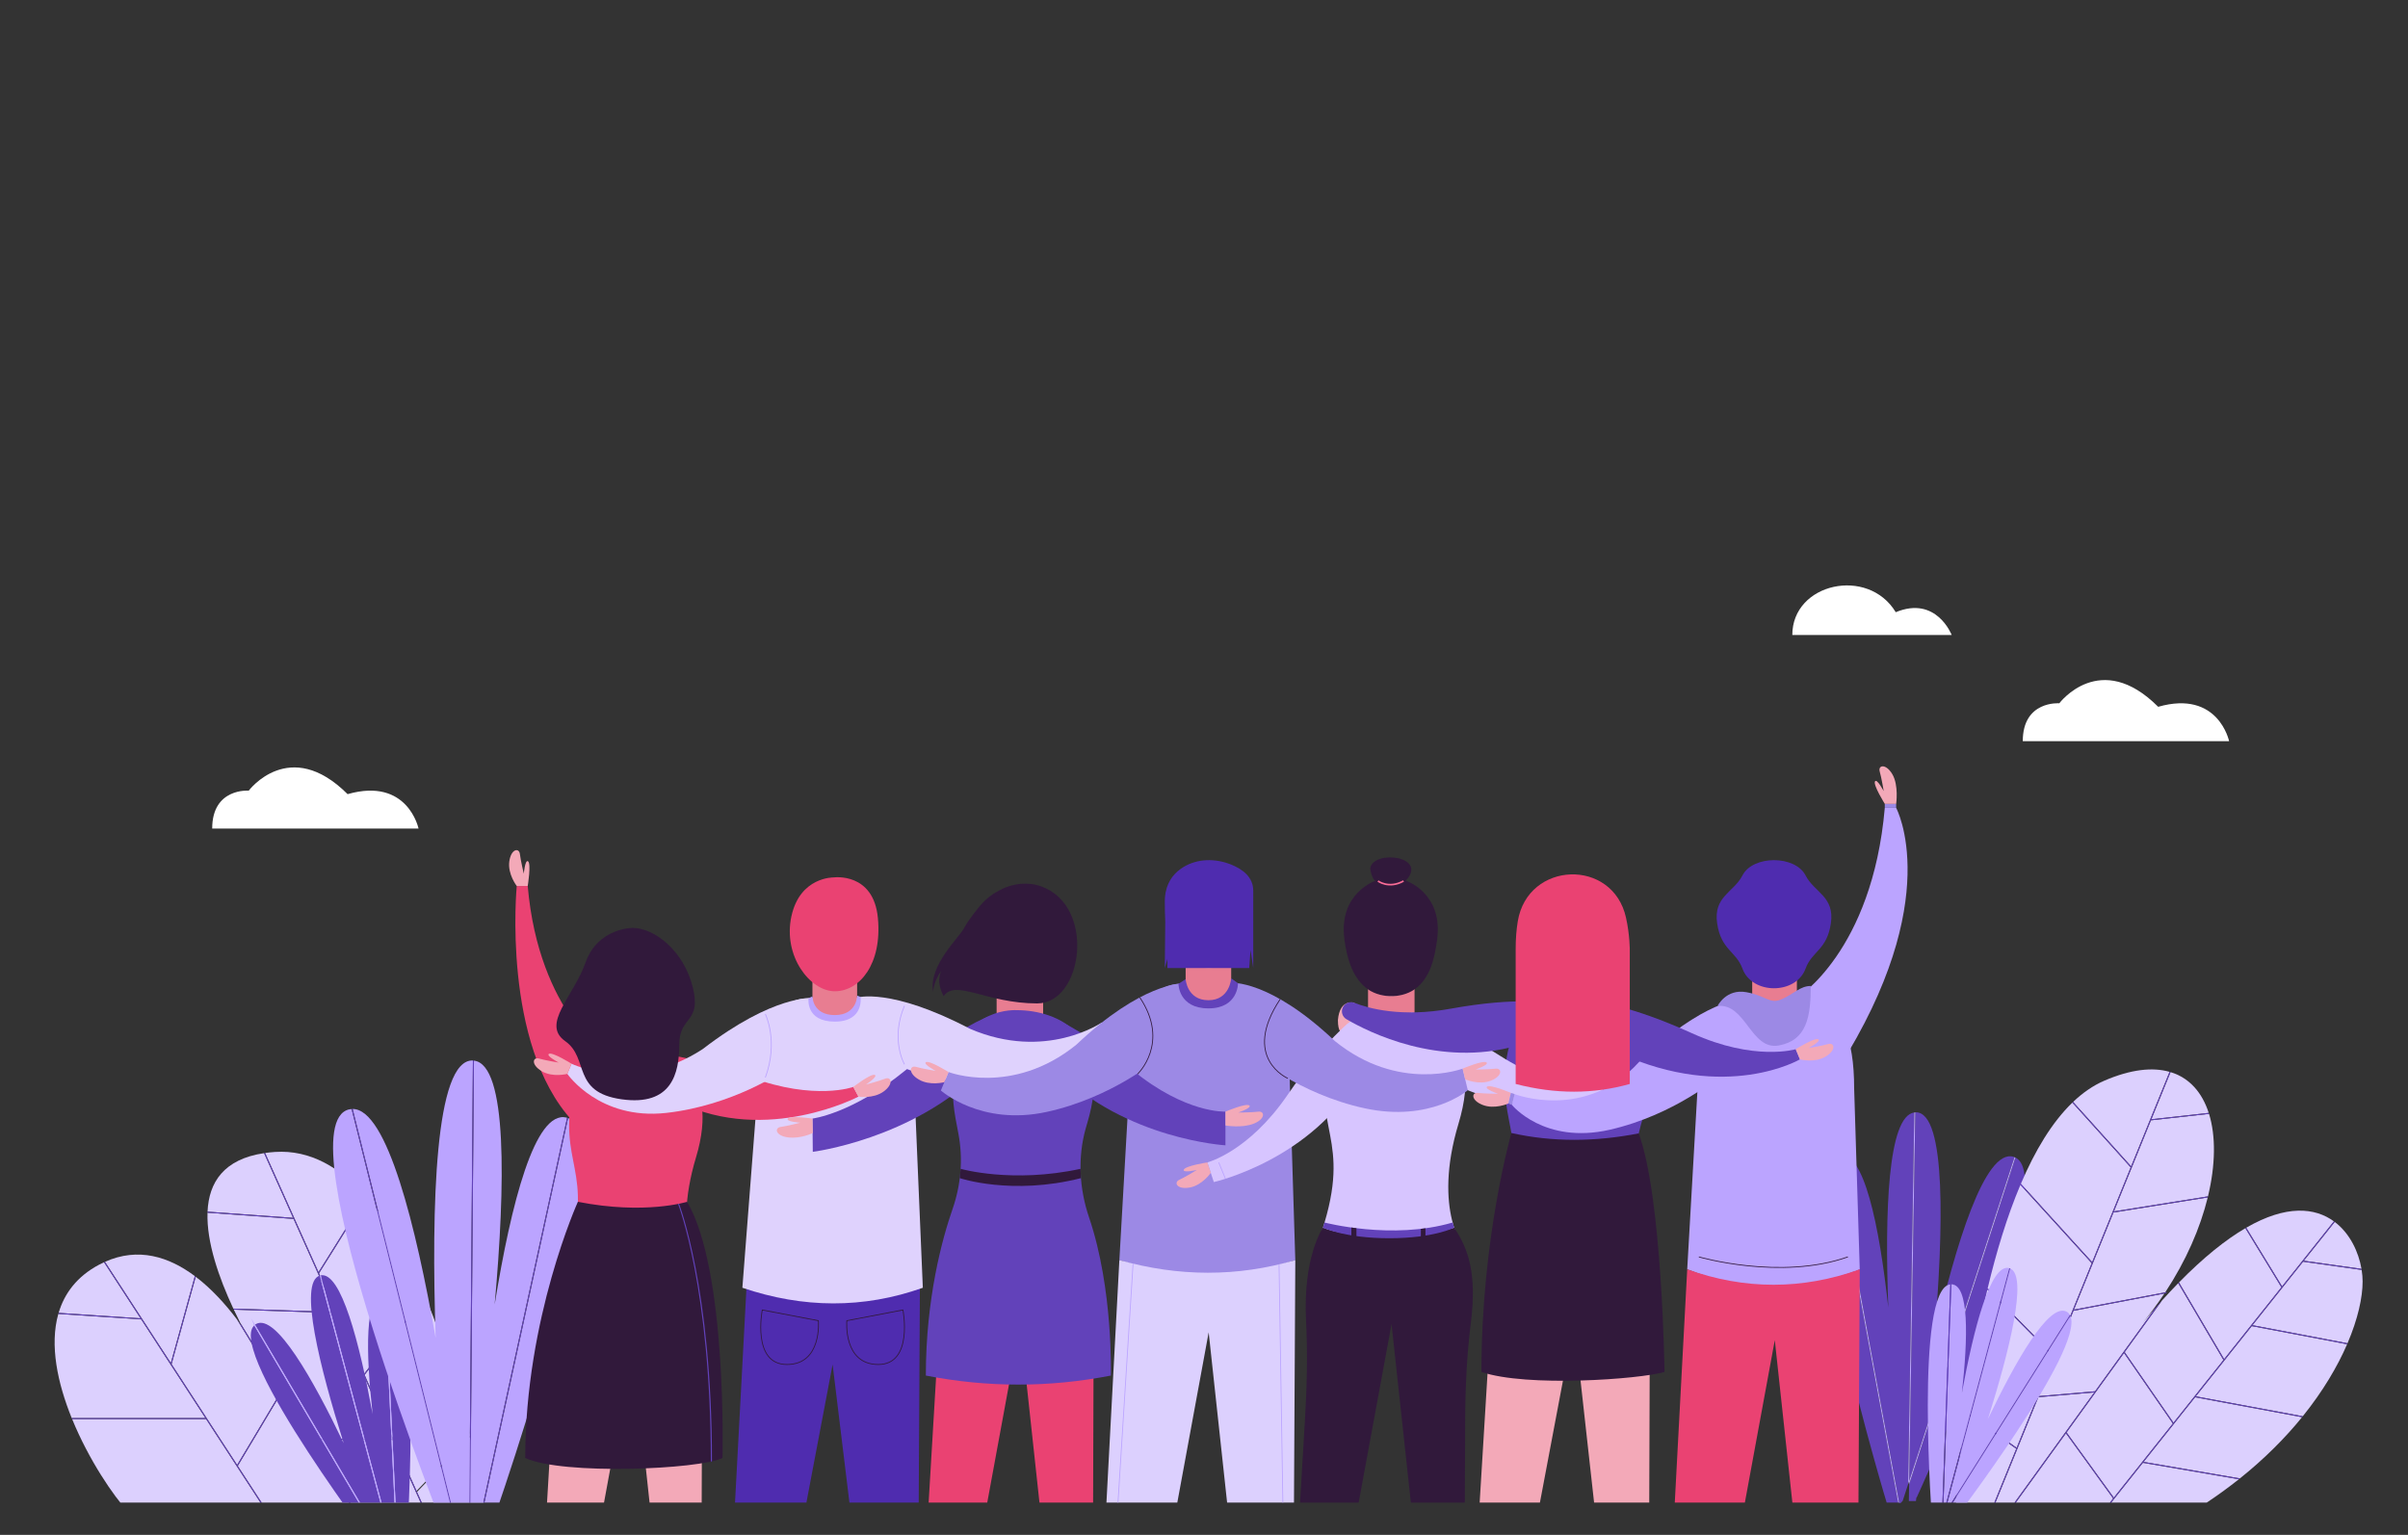 <?xml version="1.0" encoding="utf-8"?>
<!-- Generator: Adobe Illustrator 17.0.0, SVG Export Plug-In . SVG Version: 6.00 Build 0)  -->
<!DOCTYPE svg PUBLIC "-//W3C//DTD SVG 1.0//EN" "http://www.w3.org/TR/2001/REC-SVG-20010904/DTD/svg10.dtd">
<svg version="1.0" id="OBJECTS" xmlns:x="http://ns.adobe.com/Extensibility/1.0/" xmlns:i="http://ns.adobe.com/AdobeIllustrator/10.0/" xmlns:graph="http://ns.adobe.com/Graphs/1.0/"
	 xmlns="http://www.w3.org/2000/svg" xmlns:xlink="http://www.w3.org/1999/xlink" xmlns:a="http://ns.adobe.com/AdobeSVGViewerExtensions/3.0/"
	 x="0px" y="0px" width="750px" height="478.151px" viewBox="0 0 750 478.151" enable-background="new 0 0 750 478.151"
	 xml:space="preserve">
<rect x="0" y="0" width="750" height="478.151" fill="#333333" stroke="none"/>
<g>
	<g>
		<defs>
			<rect id="SVGID_1_" x="0" y="0" width="750" height="468.093"/>
		</defs>
		<clipPath id="SVGID_2_">
			<use xlink:href="#SVGID_1_"  overflow="visible"/>
		</clipPath>
		<g clip-path="url(#SVGID_2_)">
			<g>
				<g>
					<path fill="none" d="M72.303,407.982l2.535,4.139c-0.677-1.336-1.351-2.712-2.014-4.121L72.303,407.982z"/>
					<path fill="#DCD0FE" d="M22.467,442.089c5.188,12.687,12.855,23.959,17.405,28.837l42.893-0.289L64.19,442.089H22.467z"/>
					<path fill="#DCD0FE" d="M43.981,411.029l-25.813-1.713c-2.77,9.762-0.224,21.61,4.169,32.458h41.648L43.981,411.029z"/>
					<path fill="#DCD0FE" d="M132.345,470.303l18.746-0.126c0,0-1.472-9.32-4.673-22.56l-16.545,17.167L132.345,470.303z"/>
					<path fill="#DCD0FE" d="M82.249,359.242c-12.517,1.861-17.197,9.062-17.61,18.23l26.64,1.927L82.249,359.242z"/>
					<polygon fill="#DCD0FE" points="110.559,470.45 132.002,470.305 122.249,448.533 97.137,448.533 					"/>
					<path fill="#DCD0FE" d="M129.735,464.475l16.595-17.22c-3.03-12.48-7.585-28.357-13.879-43.216l-18.909,24.288L129.735,464.475
						z"/>
					<polygon fill="#DCD0FE" points="87.733,433.78 74.053,456.671 83.138,470.635 110.192,470.452 					"/>
					<path fill="#DCD0FE" d="M113.397,428.003l18.914-24.295c-4.942-11.606-10.946-22.562-18.12-30.746l-14.833,23.7
						L113.397,428.003z"/>
					<path fill="#DCD0FE" d="M91.425,379.725l-26.794-1.938c-0.316,9.178,3.54,20.252,8.043,29.892l31.747,1.056L91.425,379.725z"/>
					<path fill="#DCD0FE" d="M113.971,372.72c-7.962-8.99-17.351-14.57-28.314-13.852c-1.081,0.071-2.103,0.182-3.087,0.32
						l16.632,37.129L113.971,372.72z"/>
					<path fill="#DCD0FE" d="M73.862,456.378l13.686-22.901l-13.752-22.456c-3.612-4.768-7.941-9.553-12.836-13.271l-7.526,27.229
						L73.862,456.378z"/>
					<path fill="#DCD0FE" d="M74.838,412.121l22.107,36.098h25.163l-17.544-39.164l-31.74-1.056
						C73.487,409.409,74.161,410.785,74.838,412.121z"/>
					<path fill="#DCD0FE" d="M60.691,397.544c-8.049-6.021-17.604-9.108-28.002-4.448l20.516,31.532L60.691,397.544z"/>
					<path fill="#DCD0FE" d="M32.4,393.228c-0.524,0.242-1.05,0.498-1.579,0.78c-6.86,3.661-10.761,8.916-12.565,15l25.512,1.692
						L32.4,393.228z"/>
					<path fill="#6242BA" d="M74.053,456.671l-0.05,0.084l-0.27-0.161l0.129-0.216L53.434,424.98l-0.019,0.068l-0.303-0.084
						l0.093-0.337l-20.516-31.532c-0.096,0.043-0.193,0.088-0.29,0.133L43.767,410.7l0.314,0.021l-0.021,0.313l-0.079-0.005
						l20.004,30.746h0.29v0.314H64.19l18.574,28.548l0.374-0.003L74.053,456.671z"/>
					<path fill="#6242BA" d="M129.799,464.861l-0.226-0.219l0.161-0.167l-16.193-36.147l-0.058,0.075l-0.248-0.193l0.161-0.206
						l-14.04-31.341l-0.045,0.072l-0.267-0.167l0.157-0.25L82.57,359.187c-0.111,0.015-0.211,0.038-0.321,0.055l9.03,20.158
						l0.263,0.019l-0.022,0.313l-0.095-0.007l12.996,29.011l0.252,0.008l-0.011,0.314l-0.098-0.003l17.544,39.164h0.243v0.314
						h-0.102l9.753,21.772l0.343-0.002l-2.472-5.519L129.799,464.861z"/>
					<path fill="#6242BA" d="M87.597,433.396l0.27,0.161l-0.133,0.223l22.458,36.672l0.367-0.003l-13.422-21.916h-0.281v-0.314
						h0.088l-22.107-36.098c0.167,0.33,0.334,0.665,0.502,0.99c-0.497-0.693-1.015-1.391-1.544-2.089l13.752,22.456L87.597,433.396z
						"/>
					<path fill="#6242BA" d="M43.767,410.7l-25.512-1.692c-0.03,0.102-0.058,0.206-0.087,0.309l25.813,1.713L43.767,410.7z"/>
					<polygon fill="#6242BA" points="44.06,411.034 44.081,410.72 43.767,410.7 43.981,411.029 					"/>
					<path fill="#6242BA" d="M53.434,424.98l7.526-27.229c-0.09-0.068-0.179-0.139-0.269-0.207l-7.486,27.084L53.434,424.98z"/>
					<polygon fill="#6242BA" points="53.112,424.965 53.415,425.048 53.434,424.98 53.205,424.628 					"/>
					<path fill="#6242BA" d="M63.985,441.774H22.337c0.043,0.105,0.086,0.209,0.129,0.314H64.19L63.985,441.774z"/>
					<polygon fill="#6242BA" points="64.276,442.089 64.276,441.774 63.985,441.774 64.19,442.089 					"/>
					<polygon fill="#6242BA" points="87.548,433.477 73.862,456.378 74.053,456.671 87.733,433.78 					"/>
					<polygon fill="#6242BA" points="73.733,456.594 74.003,456.755 74.053,456.671 73.862,456.378 					"/>
					<polygon fill="#6242BA" points="87.867,433.557 87.597,433.396 87.548,433.477 87.733,433.78 					"/>
					<path fill="#6242BA" d="M91.279,379.4l-26.64-1.927c-0.005,0.104-0.004,0.21-0.008,0.314l26.794,1.938L91.279,379.4z"/>
					<polygon fill="#6242BA" points="91.519,379.732 91.541,379.418 91.279,379.4 91.425,379.725 					"/>
					<path fill="#6242BA" d="M99.357,396.662l14.833-23.7c-0.072-0.083-0.147-0.16-0.219-0.242l-14.769,23.596L99.357,396.662z"/>
					<polygon fill="#6242BA" points="99.046,396.566 99.312,396.734 99.357,396.662 99.202,396.316 					"/>
					<path fill="#6242BA" d="M104.564,409.055l-0.143-0.32l-31.747-1.056c0.05,0.107,0.101,0.213,0.151,0.32L104.564,409.055z"/>
					<polygon fill="#6242BA" points="104.662,409.059 104.673,408.744 104.421,408.736 104.564,409.055 					"/>
					<path fill="#6242BA" d="M113.542,428.328l18.909-24.288c-0.047-0.11-0.093-0.221-0.14-0.331l-18.914,24.295L113.542,428.328z"
						/>
					<polygon fill="#6242BA" points="113.236,428.209 113.484,428.402 113.542,428.328 113.397,428.003 					"/>
					<polygon fill="#6242BA" points="97.137,448.533 122.249,448.533 122.108,448.219 96.945,448.219 					"/>
					<polygon fill="#6242BA" points="122.351,448.533 122.351,448.219 122.108,448.219 122.249,448.533 					"/>
					<polygon fill="#6242BA" points="96.857,448.219 96.857,448.533 97.137,448.533 96.945,448.219 					"/>
				</g>
				<polygon fill="#6242BA" points="594.218,381.985 594.287,377.815 592.931,381.986 				"/>
				<g>
					<polygon fill="none" points="123.771,486.603 123.73,485.761 123.548,485.769 					"/>
					<path fill="#6242BA" d="M120.059,402.982l3.986,82.765l2.305-0.1C126.35,485.648,132.498,404.301,120.059,402.982z"/>
					<path fill="#6242BA" d="M123.73,485.761l-3.988-82.797c-0.041,0-0.08-0.009-0.121-0.007c-6.084,0.263-5.7,18.361-3.564,37.569
						c-4.119-22.343-9.826-44.397-16.167-43.221l23.657,88.464L123.73,485.761z"/>
					<path fill="#6242BA" d="M119.272,485.346l0.059-0.032c0.194,0.519,0.303,0.807,0.303,0.807l2.417-0.54l-42.868-72.679
						C70.351,421.305,119.272,485.346,119.272,485.346z"/>
					<path fill="#6242BA" d="M122.704,485.435l0.503,0.349l0.02-0.001l-23.638-88.394c-6.673,2.068,0.044,28.668,7.453,52.217
						c-9.511-19.899-21.137-40.471-27.255-37.157c-0.132,0.071-0.246,0.159-0.362,0.246l42.948,72.814L122.704,485.435z"/>
					<path fill="#BBA4FF" d="M79.181,412.902c0.077-0.073,0.157-0.142,0.243-0.206l-1.183-2.005"/>
					<path fill="#BBA4FF" d="M79.424,412.695c-0.085,0.065-0.166,0.133-0.243,0.206l42.868,72.679l0.323-0.072L79.424,412.695z"/>
					<path fill="#BBA4FF" d="M123.548,485.769l-23.657-88.464c-0.033,0.006-0.066,0.003-0.099,0.011
						c-0.072,0.016-0.134,0.051-0.204,0.073l23.638,88.394L123.548,485.769z"/>
					<path fill="#BBA4FF" d="M119.743,402.964l3.988,82.797l0.314-0.014l-3.986-82.765
						C119.955,402.971,119.85,402.964,119.743,402.964z"/>
				</g>
				<g>
					<path fill="#BBA4FF" d="M108.769,345.6c-20.999,4.803,30.552,133.571,30.552,133.571l0.107-0.025
						c0.079,0.912,0.125,1.418,0.125,1.418l3.736,0.193l-33.774-135.246C109.267,345.529,109.019,345.543,108.769,345.6z"/>
					<path fill="#BBA4FF" d="M144.745,480.834l0.646,0.778l0.695,0.161l1.213-151.397c-11.851-0.526-12.976,45.302-11.608,86.467
						c-6.12-34.761-15.12-71.403-25.861-71.365l33.787,135.297L144.745,480.834z"/>
					<path fill="#BBA4FF" d="M147.501,482.102l29.127-133.878c-0.077-0.022-0.146-0.058-0.225-0.077
						c-9.803-2.278-17.215,26.706-22.331,58.237c3.334-37.258,4.031-74.749-6.46-75.964L146.4,481.846L147.501,482.102z"/>
					<path fill="#BBA4FF" d="M176.928,348.326l-29.12,133.847l2.649,0.615C150.456,482.789,196.555,355.309,176.928,348.326z"/>
					<path fill="#6242BA" d="M146.4,481.846l1.213-151.426c-0.095-0.011-0.184-0.041-0.281-0.046
						c-0.011-0.001-0.022,0.003-0.033,0.002l-1.213,151.397L146.4,481.846z"/>
					<path fill="#6242BA" d="M109.83,345.478c-0.105,0-0.21,0.026-0.315,0.034l33.774,135.246l0.328,0.017L109.83,345.478z"/>
					<path fill="#6242BA" d="M176.628,348.224l-29.127,133.878l0.306,0.071l29.12-133.847
						C176.829,348.291,176.731,348.253,176.628,348.224z"/>
				</g>
				<polygon fill="#BBA4FF" points="594.287,377.815 594.218,381.985 594.533,381.985 594.619,376.795 				"/>
				<g>
					<path fill="#6242BA" d="M627.726,360.607l-33.107,101.824l-0.086,5.19l2.2,0c0,0,0.058-0.405,0.159-1.135l0.085,0.024
						C596.978,466.51,642.53,367.803,627.726,360.607z"/>
					<path fill="#6242BA" d="M587.872,468.957l3.37-0.602L571.171,360.16C557.46,369.029,587.872,468.957,587.872,468.957z"/>
					<path fill="#6242BA" d="M591.994,468.221l0.552-0.599h0.054l1.705-5.244l1.92-115.813c-8.247,1.138-9.212,31.004-8.09,60.795
						c-2.805-25.571-7.563-49.188-15.541-47.763c-0.408,0.073-0.779,0.223-1.132,0.411l20.09,108.292L591.994,468.221z"/>
					<path fill="#6242BA" d="M627.433,360.491c-0.113-0.044-0.219-0.1-0.339-0.134c-8.909-2.528-18.036,27.569-24.61,56.178
						c2.813-33.081,3.81-70.026-5.772-70.024c-0.059,0-0.114,0.016-0.172,0.019l-1.904,114.828L627.433,360.491z"/>
					<path fill="#BBA4FF" d="M571.171,360.16c0.093-0.06,0.195-0.102,0.292-0.153"/>
					<path fill="#BBA4FF" d="M571.463,360.007c-0.097,0.052-0.199,0.093-0.292,0.153l20.072,108.194l0.31-0.055L571.463,360.007z"/>
					<path fill="#BBA4FF" d="M594.637,461.358l1.904-114.828c-0.107,0.005-0.211,0.021-0.315,0.035l-1.92,115.813L594.637,461.358z"
						/>
					<path fill="#BBA4FF" d="M594.619,462.431l33.107-101.824c-0.094-0.046-0.195-0.078-0.293-0.116l-32.796,100.867
						L594.619,462.431z"/>
				</g>
				<g>
					<path fill="none" d="M674.145,402.959c-2.045,3.07-4.289,6.102-6.742,9.062c1.336-1.6,2.645-3.123,3.937-4.594l3.3-4.562
						L674.145,402.959z"/>
					<path fill="none" d="M677.919,398.87l-4.516,6.243c1.715-1.897,3.395-3.692,5.031-5.366L677.919,398.87z"/>
					<polygon fill="#DCD0FE" points="643.654,446.243 658.371,466.567 676.758,443.478 661.551,421.499 					"/>
					<path fill="#DCD0FE" d="M674.145,402.959l-28.338,5.39l-10.811,26.586l17.533-1.5l18.811-26.008
						c-1.292,1.471-2.601,2.993-3.937,4.594C669.856,409.062,672.1,406.029,674.145,402.959z"/>
					<path fill="#DCD0FE" d="M710.57,401.02l-11.227-18.395c-6.048,3.539-12.921,8.985-20.679,16.891l14.068,23.904L710.57,401.02z"
						/>
					<path fill="#DCD0FE" d="M673.404,405.112l-11.658,16.117l15.216,21.992l15.56-19.539l-14.087-23.936
						C676.799,401.42,675.119,403.215,673.404,405.112z"/>
					<path fill="#DCD0FE" d="M735.516,395.292c-0.904-5.264-3.592-11.035-8.337-14.624l-9.634,12.097L735.516,395.292z"/>
					<path fill="#DCD0FE" d="M701.554,412.845l29.607,5.626c3.25-7.598,4.704-14.296,4.704-19.249c0-1.145-0.101-2.36-0.298-3.605
						l-18.25-2.566L701.554,412.845z"/>
					<path fill="#DCD0FE" d="M726.923,380.484c-5.874-4.28-14.813-5.239-27.309,1.984l11.163,18.291L726.923,380.484z"/>
					<path fill="#DCD0FE" d="M675.737,333.908c-5.268-1.497-12.04-0.81-20.32,2.756c-3.495,1.505-6.728,3.766-9.727,6.617
						l18.075,20.07L675.737,333.908z"/>
					<path fill="#DCD0FE" d="M667.643,455.427l30.003,5.145c7.751-6.199,14.159-12.673,19.356-19.081l-33.32-6.206L667.643,455.427z
						"/>
					<path fill="#DCD0FE" d="M639.631,422.701l-20.643-20.956c-3.116,13.16-5.319,26.442-6.859,37.998l15.98,11.29L639.631,422.701z
						"/>
					<path fill="#DCD0FE" d="M612.083,440.096c-2.622,19.795-3.298,34.425-3.298,34.425h9.774l9.429-23.188L612.083,440.096z"/>
					<polygon fill="#DCD0FE" points="634.864,435.262 618.9,474.521 622.811,474.521 652.286,433.771 					"/>
					<path fill="#DCD0FE" d="M687.93,346.699c-2.04-6.349-6.002-10.913-11.89-12.7l-5.97,14.682L687.93,346.699z"/>
					<path fill="#DCD0FE" d="M663.634,363.674l-18.171-20.176c-6.371,6.144-11.661,15.012-16.044,25.293l22.208,24.409
						L663.634,363.674z"/>
					<path fill="#DCD0FE" d="M651.496,393.524l-22.211-24.412c-4.179,9.874-7.53,21.016-10.211,32.273l20.686,21L651.496,393.524z"
						/>
					<path fill="#DCD0FE" d="M645.948,408.003l28.444-5.41c6.504-9.848,10.915-20.073,13.234-29.553l-29.368,4.689L645.948,408.003z
						"/>
					<polygon fill="#DCD0FE" points="643.46,446.511 623.2,474.521 652.036,474.521 658.167,466.822 					"/>
					<path fill="#DCD0FE" d="M652.437,474.521h24.339c7.707-4.284,14.518-8.903,20.538-13.687l-29.894-5.126L652.437,474.521z"/>
					<path fill="#DCD0FE" d="M658.397,377.388l29.308-4.679c2.352-9.8,2.464-18.785,0.327-25.705l-18.096,2.008L658.397,377.388z"/>
					<path fill="#DCD0FE" d="M701.333,413.122l-17.428,21.884l33.318,6.205c6.291-7.805,10.807-15.496,13.814-22.445
						L701.333,413.122z"/>
					<path fill="#6242BA" d="M634.767,435.27l-0.027-0.313l0.256-0.022l10.811-26.586l-0.084,0.016l-0.059-0.308l0.284-0.054
						l12.31-30.274l-0.088,0.014l-0.049-0.311l0.276-0.044l11.539-28.376l-0.093,0.01l-0.034-0.312l0.262-0.029l5.97-14.682
						c-0.101-0.031-0.202-0.062-0.304-0.091l-11.972,29.442l0.168,0.186l-0.233,0.21l-0.066-0.073L651.627,393.2l0.168,0.185
						l-0.233,0.211l-0.066-0.073l-11.736,28.86l0.168,0.17l-0.224,0.221l-0.073-0.074l-11.521,28.333l0.162,0.115l-0.182,0.257
						l-0.102-0.072l-9.429,23.188h0.34l15.964-39.259L634.767,435.27z"/>
					<path fill="#6242BA" d="M667.328,455.692l0.054-0.31l0.261,0.045l16.04-20.142l-0.092-0.017l0.056-0.31l0.257,0.048
						l17.428-21.884l-0.093-0.018l0.059-0.308l0.255,0.048l15.763-19.794l-0.089-0.012l0.044-0.311l0.272,0.038l9.634-12.097
						c-0.083-0.063-0.17-0.122-0.255-0.184l-16.146,20.274l0.117,0.191l-0.268,0.163l-0.057-0.094l-17.838,22.399l0.116,0.197
						l-0.27,0.16l-0.055-0.093l-15.56,19.539l0.12,0.174l-0.258,0.179l-0.067-0.097l-18.387,23.089l0.121,0.168l-0.255,0.184
						l-0.07-0.096l-6.131,7.699h0.401l14.982-18.813L667.328,455.692z"/>
					<path fill="#6242BA" d="M643.332,446.335l0.255-0.184l0.067,0.092l17.897-24.743l-0.127-0.183l0.258-0.179l0.064,0.092
						l11.658-16.117c-0.682,0.754-1.369,1.525-2.063,2.315l-18.811,26.008l0.072-0.006l0.027,0.313l-0.342,0.029l-29.474,40.75
						h0.389l20.259-28.009L643.332,446.335z"/>
					<polygon fill="#6242BA" points="643.46,446.511 658.167,466.822 658.371,466.567 643.654,446.243 					"/>
					<polygon fill="#6242BA" points="658.237,466.918 658.492,466.734 658.371,466.567 658.167,466.822 					"/>
					<polygon fill="#6242BA" points="643.587,446.15 643.332,446.335 643.46,446.511 643.654,446.243 					"/>
					<polygon fill="#6242BA" points="661.551,421.499 676.758,443.478 676.962,443.221 661.746,421.229 					"/>
					<polygon fill="#6242BA" points="676.824,443.574 677.082,443.395 676.962,443.221 676.758,443.478 					"/>
					<polygon fill="#6242BA" points="661.682,421.137 661.424,421.316 661.551,421.499 661.746,421.229 					"/>
					<path fill="#6242BA" d="M692.522,423.682l0.209-0.263l-14.068-23.904c-0.077,0.078-0.152,0.151-0.229,0.23L692.522,423.682z"/>
					<polygon fill="#6242BA" points="692.577,423.776 692.847,423.616 692.732,423.419 692.522,423.682 					"/>
					<path fill="#6242BA" d="M710.778,400.759l-11.163-18.291c-0.09,0.052-0.181,0.104-0.272,0.157l11.227,18.395L710.778,400.759z"
						/>
					<polygon fill="#6242BA" points="710.627,401.113 710.895,400.95 710.778,400.759 710.57,401.02 					"/>
					<path fill="#6242BA" d="M717.317,393.051l18.25,2.566c-0.017-0.108-0.033-0.216-0.051-0.325l-17.971-2.526L717.317,393.051z"/>
					<polygon fill="#6242BA" points="717.272,392.727 717.228,393.039 717.317,393.051 717.544,392.766 					"/>
					<path fill="#6242BA" d="M701.333,413.122l29.704,5.644c0.043-0.1,0.081-0.197,0.124-0.296l-29.607-5.626L701.333,413.122z"/>
					<polygon fill="#6242BA" points="701.299,412.796 701.24,413.105 701.333,413.122 701.554,412.845 					"/>
					<path fill="#6242BA" d="M683.683,435.285l33.32,6.206c0.076-0.093,0.146-0.186,0.221-0.279l-33.318-6.205L683.683,435.285z"/>
					<polygon fill="#6242BA" points="683.592,435.268 683.683,435.285 683.905,435.007 683.648,434.959 					"/>
					<path fill="#6242BA" d="M667.42,455.707l29.894,5.126c0.11-0.087,0.223-0.174,0.332-0.262l-30.003-5.145L667.42,455.707z"/>
					<polygon fill="#6242BA" points="667.328,455.692 667.42,455.707 667.643,455.427 667.382,455.382 					"/>
					<polygon fill="#6242BA" points="634.864,435.262 652.286,433.771 652.529,433.435 634.997,434.935 					"/>
					<polygon fill="#6242BA" points="634.74,434.957 634.767,435.27 634.864,435.262 634.997,434.935 					"/>
					<polygon fill="#6242BA" points="652.628,433.742 652.601,433.429 652.529,433.435 652.286,433.771 					"/>
					<path fill="#6242BA" d="M628.11,451.034l-15.98-11.29c-0.015,0.117-0.031,0.235-0.047,0.352l15.905,11.238L628.11,451.034z"/>
					<polygon fill="#6242BA" points="628.09,451.405 628.272,451.149 628.11,451.034 627.988,451.333 					"/>
					<path fill="#6242BA" d="M639.76,422.384l-20.686-21c-0.029,0.12-0.057,0.241-0.086,0.361l20.643,20.956L639.76,422.384z"/>
					<polygon fill="#6242BA" points="639.704,422.775 639.928,422.554 639.76,422.384 639.631,422.701 					"/>
					<path fill="#6242BA" d="M674.64,402.865l0.268-0.371l-0.516,0.098c-0.081,0.123-0.166,0.244-0.247,0.367L674.64,402.865z"/>
					<path fill="#6242BA" d="M645.807,408.349l28.338-5.39c0.081-0.122,0.166-0.244,0.247-0.367l-28.444,5.41L645.807,408.349z"/>
					<polygon fill="#6242BA" points="645.664,408.057 645.723,408.365 645.807,408.349 645.948,408.003 					"/>
					<path fill="#6242BA" d="M651.627,393.2l-22.208-24.409c-0.045,0.106-0.089,0.214-0.134,0.32l22.211,24.412L651.627,393.2z"/>
					<polygon fill="#6242BA" points="651.562,393.596 651.795,393.385 651.627,393.2 651.496,393.524 					"/>
					<path fill="#6242BA" d="M658.258,377.729l29.368-4.689c0.027-0.111,0.051-0.22,0.078-0.331l-29.308,4.679L658.258,377.729z"/>
					<polygon fill="#6242BA" points="658.121,377.432 658.17,377.743 658.258,377.729 658.397,377.388 					"/>
					<path fill="#6242BA" d="M663.765,363.351l-18.075-20.07c-0.076,0.072-0.152,0.144-0.227,0.217l18.171,20.176L663.765,363.351z"
						/>
					<polygon fill="#6242BA" points="663.699,363.747 663.933,363.537 663.765,363.351 663.634,363.674 					"/>
				</g>
				<g>
					<path fill="#BBA4FF" d="M644.683,409.621c-0.242-0.415-0.566-0.751-0.997-0.984c-5.503-2.981-15.961,15.523-24.516,33.423
						c6.577-20.906,12.549-44.487,6.934-46.888l-20.535,76.55L644.683,409.621z"/>
					<path fill="#BBA4FF" d="M625.806,395.065c-0.04-0.011-0.075-0.032-0.116-0.041c-5.739-1.282-10.906,18.666-14.631,38.869
						c1.921-17.279,2.266-33.558-3.206-33.795c-0.028-0.001-0.055,0.005-0.083,0.005l-2.588,71.85L625.806,395.065z"/>
					<polygon fill="#BBA4FF" points="604.138,474.581 604.472,474.595 604.728,473.644 					"/>
					<path fill="#BBA4FF" d="M607.454,400.121c-11.182,1.209-5.653,74.359-5.653,74.359l1.976,0.086l1.056-1.677L607.454,400.121z"
						/>
					<path fill="#BBA4FF" d="M605.13,473.355l-0.034,0.937l2.746,0.614c0,0,0.098-0.259,0.272-0.726l0.053,0.029
						c0,0,41.158-53.88,36.68-64.261l-39.555,62.799L605.13,473.355z"/>
					<path fill="#6242BA" d="M605.568,471.721l20.535-76.55c-0.096-0.041-0.195-0.078-0.298-0.106l-20.625,76.888l2.588-71.85
						c-0.107-0.001-0.212,0.007-0.315,0.018l-2.621,72.768L605.568,471.721z"/>
					<polygon fill="#6242BA" points="605.293,472.746 604.728,473.644 604.472,474.595 604.628,474.602 605.081,474.288 
						605.096,474.292 605.13,473.355 					"/>
					<polygon fill="#6242BA" points="604.818,473.308 604.833,472.888 603.777,474.565 604.138,474.581 604.728,473.644 					"/>
					<path fill="#6242BA" d="M605.568,471.721l-0.275,1.025l39.555-62.799c-0.049-0.114-0.104-0.223-0.165-0.327L605.568,471.721z"
						/>
					<polygon fill="#6242BA" points="604.818,473.308 604.728,473.644 605.293,472.746 605.568,471.721 604.833,472.888 					"/>
				</g>
				<polygon fill="#6242BA" points="129.799,464.861 129.873,464.784 129.735,464.475 129.573,464.642 				"/>
				<path fill="#6242BA" d="M612.083,440.096c0.016-0.117,0.031-0.235,0.047-0.352"/>
				<path fill="#6242BA" d="M645.463,343.498c0.076-0.073,0.151-0.145,0.227-0.217"/>
				<path fill="#6242BA" d="M669.936,349.012l18.096-2.008c-0.032-0.103-0.069-0.202-0.102-0.305l-17.86,1.982L669.936,349.012z"/>
				<polygon fill="#6242BA" points="669.808,348.71 669.842,349.022 669.936,349.012 670.07,348.681 				"/>
			</g>
			<path fill="#F3A9B8" d="M587.064,250.461c0,0-3.789-6.028-3.055-7.076c0.642-0.834,2.695,3.07,2.695,3.07
				s-0.668-4.104-1.243-6.093c-0.575-1.989,1.884-2.619,3.927,0.824c2.043,3.442,1.19,9.276,1.19,9.276H587.064z"/>
			<g>
				<path fill="#F3A9B8" d="M421.835,312.402c0,0-4.555-1.44-5.126,5.391c0,3.911,1.253,3.806,1.253,3.806l4.877-3.806
					L421.835,312.402z"/>
				<g>
					<polygon fill="#EA4272" points="293.905,389.515 284.884,541.326 294.006,541.326 317.733,412.484 331.678,541.326 
						340.226,541.326 340.712,389.515 					"/>
				</g>
				<path fill="#E87D91" d="M317.652,324.351L317.652,324.351c-3.999,0-7.241-3.242-7.241-7.241v-12.068h14.482v12.068
					C324.893,321.109,321.651,324.351,317.652,324.351z"/>
				<g>
					<path fill="#F3A9B8" d="M306.052,291.219c0,0-3.834-0.407-3.834,3.612c0,4.018,4.939,4.426,4.939,4.426L306.052,291.219z"/>
					<path fill="#F3A9B8" d="M329.252,291.219c0,0,3.834-0.407,3.834,3.612c0,4.018-4.939,4.426-4.939,4.426L329.252,291.219z"/>
				</g>
				<path fill="#F3A9B8" d="M317.652,310.339L317.652,310.339c-6.485,0-11.791-5.306-11.791-11.791v-9.301
					c0-6.485,5.306-11.791,11.791-11.791h0c6.485,0,11.791,5.306,11.791,11.791v9.301
					C329.443,305.033,324.137,310.339,317.652,310.339z"/>
				<polygon fill="#4F2CAF" points="232.804,395.43 225.029,541.326 237.278,541.326 259.325,425.08 273.483,541.326 
					285.743,541.326 286.541,395.43 				"/>
				<path fill="#DFD2FD" d="M284.8,339.155c0-32.989-16.472-28.178-32.967-28.178c-16.494,0-15.807,28.178-15.807,28.178
					l-4.803,62.023c18.939,6.423,37.679,6.567,56.205,0L284.8,339.155z"/>
				<g>
					<line fill="#F3A9B8" x1="249.917" y1="295.557" x2="248.855" y2="287.833"/>
				</g>
				<path fill="#E87D91" d="M260.003,316.659L260.003,316.659c-3.843,0-6.959-0.1-6.959-3.943v-11.598h13.918v11.598
					C266.962,316.559,263.846,316.659,260.003,316.659z"/>
				<path fill="#F3A9B8" d="M260.003,306.209L260.003,306.209c-6.232,0-11.331-5.099-11.331-11.331v-8.939
					c0-6.232,5.099-11.331,11.331-11.331h0c6.232,0,11.331,5.099,11.331,11.331v8.939
					C271.334,301.11,266.235,306.209,260.003,306.209z"/>
				<path fill="#BBA4FF" d="M577.499,339.155c0-32.989-16.472-28.178-32.967-28.178c-16.495,0-15.807,28.178-15.807,28.178
					l-3.222,56.275c17.912,7.165,35.824,7.165,53.736,0L577.499,339.155z"/>
				<path fill="#EA4272" d="M525.503,395.43l-7.775,145.896h12.248l22.803-123.821l13.402,123.821h12.26l0.798-145.896
					C561.327,401.845,543.415,401.845,525.503,395.43z"/>
				<g>
					<path fill="#F3A9B8" d="M541.554,287.833c0,0-3.685-0.391-3.685,3.471c0,3.862,4.747,4.253,4.747,4.253L541.554,287.833z"/>
					<path fill="#F3A9B8" d="M563.85,287.833c0,0,3.685-0.391,3.685,3.471c0,3.862-4.747,4.253-4.747,4.253L563.85,287.833z"/>
				</g>
				<path fill="#E87D91" d="M552.702,317.074L552.702,317.074c-3.843,0-6.959-0.515-6.959-4.358v-11.598h13.918v11.598
					C559.66,316.559,556.545,317.074,552.702,317.074z"/>
				<path fill="#F3A9B8" d="M552.702,306.209L552.702,306.209c-6.232,0-11.332-5.099-11.332-11.331v-8.939
					c0-6.232,5.099-11.331,11.331-11.331h0c6.232,0,11.331,5.099,11.331,11.331v8.939
					C564.033,301.11,558.934,306.209,552.702,306.209z"/>
				<path fill="#D7C5FF" d="M432.313,314.697c0,0-16.316-1.067-19.223,17.178c-3.503,21.985,9.162,24.495-3.503,57.64
					c45.589,0,46.807,0,46.807,0s-10.385-12.036-2.105-39.536C462.569,322.478,445.229,314.697,432.313,314.697z"/>
				<path fill="#E87D91" d="M433.335,321.75L433.335,321.75c-3.999,0-7.241-0.641-7.241-4.64v-12.068h14.482v12.068
					C440.575,321.109,437.334,321.75,433.335,321.75z"/>
				<g>
					<line fill="#F3A9B8" x1="422.839" y1="299.256" x2="421.735" y2="291.219"/>
				</g>
				<path fill="#F3A9B8" d="M433.335,310.339L433.335,310.339c-6.485,0-11.791-5.306-11.791-11.791v-9.301
					c0-6.485,5.306-11.791,11.791-11.791l0,0c6.485,0,11.791,5.306,11.791,11.791v9.301
					C445.125,305.033,439.82,310.339,433.335,310.339z"/>
				<g>
					<polygon fill="#F3A9B8" points="174.55,397.889 166.026,541.326 174.645,541.326 197.064,419.591 210.239,541.326 
						218.316,541.326 218.774,397.889 					"/>
				</g>
				<path fill="#EA4272" d="M196.022,327.198c0,0-15.416-1.009-18.162,16.23c-3.309,20.772,8.656,23.144-3.309,54.461
					c43.074,0,44.225,0,44.225,0s-9.812-11.372-1.989-37.355C224.608,334.551,208.225,327.198,196.022,327.198z"/>
				<path fill="#E87D91" d="M196.987,336.32L196.987,336.32c-3.778,0-6.841-3.063-6.841-6.841v-11.402h13.683v11.402
					C203.828,333.257,200.765,336.32,196.987,336.32z"/>
				<g>
					<path fill="#F3A9B8" d="M186.027,305.015c0,0-3.623-0.385-3.623,3.412c0,3.797,4.667,4.181,4.667,4.181L186.027,305.015z"/>
					<path fill="#F3A9B8" d="M207.947,305.015c0,0,3.623-0.385,3.623,3.412c0,3.797-4.667,4.181-4.667,4.181L207.947,305.015z"/>
				</g>
				<path fill="#F3A9B8" d="M196.987,323.081L196.987,323.081c-6.127,0-11.14-5.013-11.14-11.14v-8.788
					c0-6.127,5.013-11.14,11.14-11.14l0,0c6.127,0,11.14,5.013,11.14,11.14v8.788C208.127,318.068,203.114,323.081,196.987,323.081z
					"/>
				<g>
					<polygon fill="#F3A9B8" points="465.693,388.765 456.394,541.326 465.796,541.326 490.253,411.848 504.627,541.326 
						513.437,541.326 513.938,388.765 					"/>
				</g>
				<path fill="#6242BA" d="M489.116,311.648c0,0-16.817-1.1-19.813,17.706c-3.61,22.661,9.443,25.248-3.61,59.411
					c46.99,0,48.245,0,48.245,0s-10.704-12.406-2.17-40.751C520.302,319.669,502.429,311.648,489.116,311.648z"/>
				<path fill="#E87D91" d="M490.169,321.599L490.169,321.599c-4.122,0-7.463-3.341-7.463-7.463v-12.439h14.927v12.439
					C497.633,318.258,494.291,321.599,490.169,321.599z"/>
				<g>
					<path fill="#F3A9B8" d="M478.213,287.449c0,0-3.952-0.419-3.952,3.723c0,4.142,5.091,4.561,5.091,4.561L478.213,287.449z"/>
					<path fill="#F3A9B8" d="M502.126,287.449c0,0,3.952-0.419,3.952,3.723c0,4.142-5.091,4.561-5.091,4.561L502.126,287.449z"/>
				</g>
				<path fill="#F3A9B8" d="M490.169,307.157L490.169,307.157c-6.684,0-12.153-5.469-12.153-12.153v-9.587
					c0-6.684,5.469-12.153,12.153-12.153l0,0c6.684,0,12.153,5.469,12.153,12.153v9.587
					C502.323,301.688,496.854,307.157,490.169,307.157z"/>
				<path fill="#9C89E5" d="M401.661,335.169c0-33.64-16.797-28.734-33.617-28.734c-16.82,0-16.119,28.734-16.119,28.734
					l-3.285,57.384c18.265,6.254,36.531,6.254,54.796,0L401.661,335.169z"/>
				<path fill="#DCD0FE" d="M348.64,392.553l-7.928,148.772h12.49l23.253-126.262l13.666,126.262h12.502l0.814-148.772
					C385.321,397.851,367.053,397.765,348.64,392.553z"/>
				<path fill="#E87D91" d="M376.375,312.704L376.375,312.704c-3.919,0-7.096-0.576-7.096-4.495v-11.826h14.192v11.826
					C383.471,312.128,380.294,312.704,376.375,312.704z"/>
				<path fill="#F3A9B8" d="M376.375,301.573L376.375,301.573c-6.355,0-11.555-5.2-11.555-11.555v-9.115
					c0-6.355,5.2-11.555,11.555-11.555l0,0c6.355,0,11.555,5.2,11.555,11.555v9.115C387.93,296.374,382.73,301.573,376.375,301.573z
					"/>
				<path fill="#6242BA" d="M307.914,316.659c0,0-9.334,3.229-25.908,16.777c-16.575,13.548-28.953,15.028-28.953,15.028
					l0.103,10.363c0,0,30.868-3.826,52.426-25.247"/>
				<path fill="#EA4272" d="M189.72,329.53c0,0-21.896-13.77-25.353-53.526c-3.073,0-3.422,0.018-3.422,0.018
					s-4.742,49.167,17.345,73.175"/>
				<path fill="#EA4272" d="M203.828,328.234c0,0,9.876-0.003,29.972,7.376c20.095,7.379,31.966,3,31.966,3l1.607,3.021
					c0,0-28.424,15.017-55.804,1.829"/>
				<path fill="#6242BA" d="M345.989,428.531c-19.202,3.748-38.411,3.746-57.624,0c0-24.163,5.115-42.672,8.328-51.913
					c2.621-7.541,3.296-15.62,1.811-23.464c-1.162-6.139-2.579-11.961-1.094-21.279c2.907-18.245,19.223-17.178,19.223-17.178
					c12.916,0,30.256,7.782,21.976,35.282c-0.143,0.474-0.28,0.944-0.411,1.408c-2.604,9.195-2.049,18.898,1.023,27.947
					C346.794,401.646,345.989,428.531,345.989,428.531z"/>
				<path fill="#6242BA" d="M326.902,316.659c0,0,9.333,3.229,25.908,16.777c16.575,13.548,28.872,12.865,28.872,12.865v10.499
					c0,0-30.889-1.8-52.447-23.221"/>
				<path fill="#DFD2FD" d="M253.044,310.969c0,0-11.975-1.241-34.191,15.861c-21.481,14.015-40.845,4.554-40.845,4.554
					l-1.311,3.161c0,0,9.919,14.478,30.781,12.164c20.863-2.314,36.235-12.96,36.235-12.96L253.044,310.969z"/>
				<path fill="#D7C5FF" d="M439.398,315.305c0,0,9.653,2.089,27.73,13.556c18.077,11.467,32.126,10.432,32.126,10.432l-0.646,4.421
					c0,0-30.902,6.798-54.869-11.889"/>
				<path fill="#DFD2FD" d="M266.962,310.782c0,0,10.355-3.285,35.184,9.735c23.574,10.106,41.01-1.98,41.01-1.98l2.833,4.158
					c0,0-8.266,14.131-29.215,15.444c-20.949,1.313-37.926-6.526-37.926-6.526L266.962,310.782z"/>
				<path fill="#D7C5FF" d="M421.099,317.793c0,0-8.047,5.725-20.139,23.391s-24.925,20.945-24.925,20.945l2.029,6.124
					c0,0,30.901-6.944,45.558-33.566"/>
				<path fill="#9C89E5" d="M383.382,306.185c0,0,12.039-1.149,32.384,18.142c19.93,16.145,39.792,8.582,39.792,8.582l1.603,6.726
					c0,0-11.604,10.075-32.119,5.632c-20.515-4.442-34.715-16.608-34.715-16.608L383.382,306.185z"/>
				<path fill="#9C89E5" d="M368.044,306.435c0,0-12.478-0.256-32.823,19.034c-19.93,16.145-39.789,8.506-39.789,8.506l-2.383,5.746
					c0,0,12.382,11.13,32.897,6.688s34.715-16.608,34.715-16.608L368.044,306.435z"/>
				<path fill="#BBA4FF" d="M542.615,311.274c0,0-12.038,0.124-32.174,19.632c-16.701,18.463-38.685,9.944-38.685,9.944
					l-0.838,3.375c0,0,10.008,12.383,30.474,7.72c20.466-4.663,34.534-16.981,34.534-16.981L542.615,311.274z"/>
				<path fill="#BBA4FF" d="M559.66,310.882c0,0,23.484-14.41,27.38-59.21c3.463,0,3.538,0,3.538,0s15.459,28.437-18.039,81.247"/>
				<path fill="#6242BA" d="M497.633,312.304c0,0,9.849,0.729,29.343,9.575c19.494,8.847,32.323,4.979,32.323,4.979l1.311,3.161
					c0,0-22.74,13.383-56.384-1.958"/>
				<path fill="#6242BA" d="M482.706,312.558c0,0-9.73-2.159-30.793,1.665c-15.451,2.806-25.709-0.083-30.079-1.821
					c-1.394-0.555-2.961,0.088-3.599,1.446l0,0c-0.626,1.334-0.149,2.917,1.123,3.662c6.869,4.025,28.906,15.127,53.11,8.257"/>
				<path fill="#31193B" d="M196.987,289.069c0,0-10.771,0-14.583,10.727c-3.812,10.727-13.914,19.243-6.364,24.554
					c7.55,5.312,1.942,15.917,17.546,18.111c15.603,2.194,17.983-8.046,17.983-17.066c0-9.021,7.007-6.564,4.203-17.85
					C212.969,296.261,203.923,289.069,196.987,289.069z"/>
				<path fill="#EA4272" d="M259.673,273.344c0,0-10.499-0.268-13.18,12.117c-2.682,12.385,5.811,23.346,13.511,23.346
					c7.7,0,14.771-8.401,13.43-22.785C272.092,271.637,259.673,273.344,259.673,273.344z"/>
				<path fill="#31193B" d="M437.846,274.346c7.077-7.581-9.77-9.705-11.054-3.993c-0.129,0.576,0.831,4.281,1.713,3.993
					c-0.003,0.001-11.736,3.831-9.758,18.398c0.694,5.115,2.136,11.215,6.605,14.924c4.015,3.332,10.812,3.573,15.173,0.579
					c5.084-3.49,6.364-10.239,7.079-15.503C449.582,278.176,437.846,274.346,437.846,274.346z"/>
				<path fill="#EA4272" d="M506.442,285.89c-4.124-18.638-30.609-17.698-33.715,1.137c-0.417,2.532-0.655,5.387-0.655,8.606
					c0,26.331,0,42.056,0,42.056c12.432,3.228,24.271,3.184,35.54,0v-41.622C507.612,296.068,507.669,291.434,506.442,285.89z"/>
				<path fill="#4F2CAF" d="M562.365,272.724c-3.238-6.326-16.402-6.36-19.658,0c-2.705,5.285-9.104,6.544-7.885,14.903
					c1.219,8.359,5.867,8.623,7.885,14.128c2.99,8.158,16.668,8.157,19.658,0c2.017-5.504,6.666-5.769,7.885-14.127
					C571.469,279.268,565.071,278.01,562.365,272.724z"/>
				<path fill="#F3A9B8" d="M164.367,276.004c0,0,1.155-7.025,0.072-7.707c-0.916-0.52-1.293,3.875-1.293,3.875
					s-0.976-4.042-1.218-6.099c-0.241-2.056-2.752-1.683-3.3,2.282c-0.548,3.966,2.318,7.666,2.318,7.666L164.367,276.004z"/>
				<path fill="#F3A9B8" d="M178.008,331.383c0,0-6.028-3.789-7.076-3.055c-0.834,0.642,3.07,2.695,3.07,2.695
					s-4.104-0.668-6.093-1.243c-1.989-0.575-2.619,1.884,0.824,3.927c3.443,2.043,7.965,0.836,7.965,0.836L178.008,331.383z"/>
				<path fill="#F3A9B8" d="M253.052,348.464c0,0-7.045-1.031-7.707,0.064c-0.504,0.925,3.897,1.224,3.897,1.224
					s-4.024,1.048-6.076,1.325c-2.052,0.278-1.634,2.782,2.34,3.26c3.974,0.478,7.649-1.371,7.649-1.371L253.052,348.464z"/>
				<path fill="#F3A9B8" d="M265.766,338.61c0,0,5.637-4.349,6.751-3.719c0.892,0.559-2.798,2.976-2.798,2.976
					s4.022-1.058,5.946-1.821c1.925-0.763,2.788,1.625-0.444,3.988c-3.231,2.363-7.848,1.595-7.848,1.595L265.766,338.61z"/>
				<path fill="#F3A9B8" d="M295.432,333.975c0,0-6.028-3.789-7.076-3.055c-0.834,0.642,3.07,2.695,3.07,2.695
					s-4.104-0.668-6.093-1.243c-1.989-0.575-2.619,1.884,0.824,3.927c3.443,2.043,7.965,0.836,7.965,0.836L295.432,333.975z"/>
				<path fill="#F3A9B8" d="M376.034,362.129c0,0-7.038,1.077-7.351,2.318c-0.211,1.032,4.085,0.03,4.085,0.03
					s-3.541,2.18-5.422,3.046c-1.88,0.866-0.748,3.138,3.192,2.432c3.94-0.707,6.571-4.578,6.571-4.578L376.034,362.129z"/>
				<path fill="#F3A9B8" d="M381.682,346.301c0,0,6.552-2.786,7.471-1.895c0.722,0.766-3.459,2.174-3.459,2.174
					s4.158-0.009,6.213-0.261s2.287,2.276-1.436,3.747c-3.723,1.471-8.79,0.557-8.79,0.557V346.301z"/>
				<path fill="#F3A9B8" d="M455.557,332.908c0,0,6.552-2.786,7.471-1.895c0.722,0.766-3.459,2.174-3.459,2.174
					s4.158-0.009,6.213-0.261c2.055-0.252,2.287,2.275-1.436,3.747c-3.723,1.472-7.997-0.436-7.997-0.436L455.557,332.908z"/>
				<path fill="#F3A9B8" d="M470.582,340.459c0,0-6.552-2.786-7.471-1.895c-0.722,0.766,3.459,2.174,3.459,2.174
					s-4.158-0.009-6.213-0.261c-2.055-0.252-2.287,2.275,1.436,3.747c3.723,1.471,7.997-0.437,7.997-0.437L470.582,340.459z"/>
				<path fill="#F3A9B8" d="M559.299,326.858c0,0,6.028-3.789,7.076-3.055c0.834,0.642-3.07,2.695-3.07,2.695
					s4.104-0.668,6.093-1.243c1.989-0.575,2.619,1.884-0.824,3.927c-3.442,2.043-7.965,0.836-7.965,0.836L559.299,326.858z"/>
				<path fill="#31193B" d="M179.988,374.402c0,0-16.398,36.143-16.398,79.796c11.667,5.411,54.25,3.597,61.44,0
					c0,0,1.522-58.61-11.037-79.796C213.993,374.402,200.882,378.509,179.988,374.402z"/>
				<path fill="#31193B" d="M452.908,382.456c-12.979,4.297-33.133,3.197-40.854,0c0,0-6.309,8.978-5.265,29.066
					c0.54,10.395,0.253,20.817-0.365,31.207l-5.859,98.596h9.122l23.727-128.841l13.945,128.841h8.548l0.446-99.227
					c0.045-10.037,0.517-20.078,1.761-30.038C459.991,397.048,457.479,389.179,452.908,382.456z"/>
				<path fill="#31193B" d="M510.401,353.08c-13.602,2.659-26.839,2.742-39.657-0.113c0,0-9.337,32.474-9.337,74.44
					c14.106,4.808,49.141,2.297,57.023,0C518.429,427.407,517.728,373.013,510.401,353.08z"/>
				<path fill="#BBA4FF" d="M251.833,310.976l1.211-0.563c0,0-0.007,5.815,6.959,5.815c6.966,0,6.966-6.061,6.966-6.061l1.062,0.406
					c0,0,1.201,7.692-8.029,7.692C250.773,318.264,251.833,310.976,251.833,310.976z"/>
				<path fill="#6242BA" d="M369.279,305.042c0,0,0.421,6.556,7.096,6.556c6.675,0,7.096-6.822,7.096-6.822l2.124,1.534
					c0,0,0.105,7.831-9.22,7.831c-9.325,0-9.325-7.637-9.325-7.637L369.279,305.042z"/>
				<path fill="#31193B" d="M299.197,364.125l-0.266,2.902c0,0,16.192,5.482,37.742,0l-0.128-2.902
					C315.271,368.749,299.197,364.125,299.197,364.125z"/>
				<path fill="none" stroke="#31193B" stroke-width="0.25" stroke-miterlimit="10" d="M354.292,334.618
					c0,0,10.257-9.669,0.71-23.887"/>
				<path fill="none" stroke="#31193B" stroke-width="0.25" stroke-miterlimit="10" d="M401.105,335.94
					c0,0-14.584-6.266-2.386-24.665"/>
				<path fill="none" stroke="#31193B" stroke-width="0.25" stroke-miterlimit="10" d="M237.418,408.096l17.479,3.336
					c0,0,1.218,13.648-9.799,13.648C234.082,425.08,237.418,408.096,237.418,408.096z"/>
				<path fill="none" stroke="#31193B" stroke-width="0.25" stroke-miterlimit="10" d="M281.232,408.096l-17.479,3.336
					c0,0-1.218,13.648,9.799,13.648C284.568,425.08,281.232,408.096,281.232,408.096z"/>
				<path fill="none" stroke="#31193B" stroke-width="0.25" stroke-miterlimit="10" d="M529.121,391.558c0,0,25.483,7.423,46.43,0"
					/>
				<path fill="none" stroke="#F96C96" stroke-width="0.517" stroke-miterlimit="10" d="M429.177,274.465c0,0,3.384,2.549,7.973,0"
					/>
				<path fill="#6242BA" d="M412.547,380.851c0,0,21.048,5.558,39.892,0l0.469,1.604c0,0-6.318,3.294-20.181,3.294
					c-13.863,0-20.673-3.294-20.673-3.294L412.547,380.851z"/>
				<polygon fill="#31193B" points="420.9,385.618 420.9,382.415 422.48,382.624 422.48,385.98 				"/>
				<polygon fill="#31193B" points="443.979,385.749 443.979,382.646 442.545,382.828 442.545,385.749 				"/>
				<g>
					<path fill="#6242BA" d="M221.755,455.246l-0.358,0.081c0-53.775-10.117-80.001-10.219-80.259l0.32-0.064
						C211.6,375.263,221.755,401.412,221.755,455.246z"/>
				</g>
			</g>
			<path fill="none" stroke="#BBA4FF" stroke-width="0.25" stroke-miterlimit="10" d="M238.375,315.916c0,0,4.19,8.43,0,19.758"/>
			<path fill="none" stroke="#BBA4FF" stroke-width="0.25" stroke-miterlimit="10" d="M281.707,331.566c0,0-4.464-7.686,0-18.238"/>
			
				<line fill="none" stroke="#BBA4FF" stroke-width="0.25" stroke-miterlimit="10" x1="352.909" y1="393.668" x2="343.588" y2="541.326"/>
			
				<line fill="none" stroke="#BBA4FF" stroke-width="0.25" stroke-miterlimit="10" x1="398.373" y1="393.891" x2="400.566" y2="530.977"/>
			
				<line fill="none" stroke="#BBA4FF" stroke-width="0.25" stroke-miterlimit="10" x1="379.59" y1="362.129" x2="381.682" y2="367.226"/>
			<path fill="#31193B" d="M324.207,276.102c-4.139-1.46-8.738-0.904-12.644,1.098c-2.07,1.061-4.318,2.627-6.18,4.844
				c0.006-0.026,0.01-0.04,0.01-0.04s-3.586,4.203-5.159,7.187c-1.568,2.974-10.996,11.54-9.622,19.698c0,0,0.206-3.227,2.527-6.387
				c-0.898,2.162-0.923,4.565,0.767,7.838c3.664-5.423,13.294,2.257,29.142,2.257C337.31,312.596,341.45,282.184,324.207,276.102z"
				/>
			<path fill="#4F2CAF" d="M390.337,277.456c0-4.263-3.412-6.716-6.863-8.107c-4.866-1.962-10.432-1.952-14.909,0.784
				c-2.494,1.524-4.776,3.983-5.51,7.863l-0.027,0l-0.002,0.14c-0.14,0.788-0.239,1.612-0.239,2.522c0,2.295,0.056,4.466,0.147,6.48
				l-0.147,14.435l0.816-2.848l-0.001,2.848h25.478c0,0,0.107-1.037,0.406-5.656l0.851,5.656V277.456z"/>
			<path fill="#9C89E5" d="M534.952,313.396c0,0,2.658-5.44,8.969-4.3c6.311,1.139,7.258,3.849,11.044,2.178
				c3.787-1.67,5.734-4.115,9.02-4.115c0,9.598-1.249,16.953-9.966,18.538C545.302,327.282,543.759,312.455,534.952,313.396z"/>
			<polygon fill="#9C89E5" points="469.789,343.787 470.582,340.459 471.757,340.851 470.918,344.226 			"/>
			<rect x="587.04" y="250.461" fill="#9C89E5" width="3.538" height="1.21"/>
		</g>
	</g>
	<path fill="#FFFFFF" d="M66.093,258.113h64.265c0,0-3.347-16.066-22.091-10.711c-18.075-18.074-30.794-1.093-30.794-1.093
		S66.093,245.394,66.093,258.113z"/>
	<path fill="#FFFFFF" d="M630.018,230.9h64.265c0,0-3.347-16.066-22.091-10.711c-18.075-18.074-30.794-1.093-30.794-1.093
		S630.018,218.181,630.018,230.9z"/>
	<path fill="#FFFFFF" d="M558.235,197.819h49.642c0,0-4.747-12.357-17.426-7.1C581.826,176.44,558.235,181.6,558.235,197.819z"/>
</g>
</svg>
